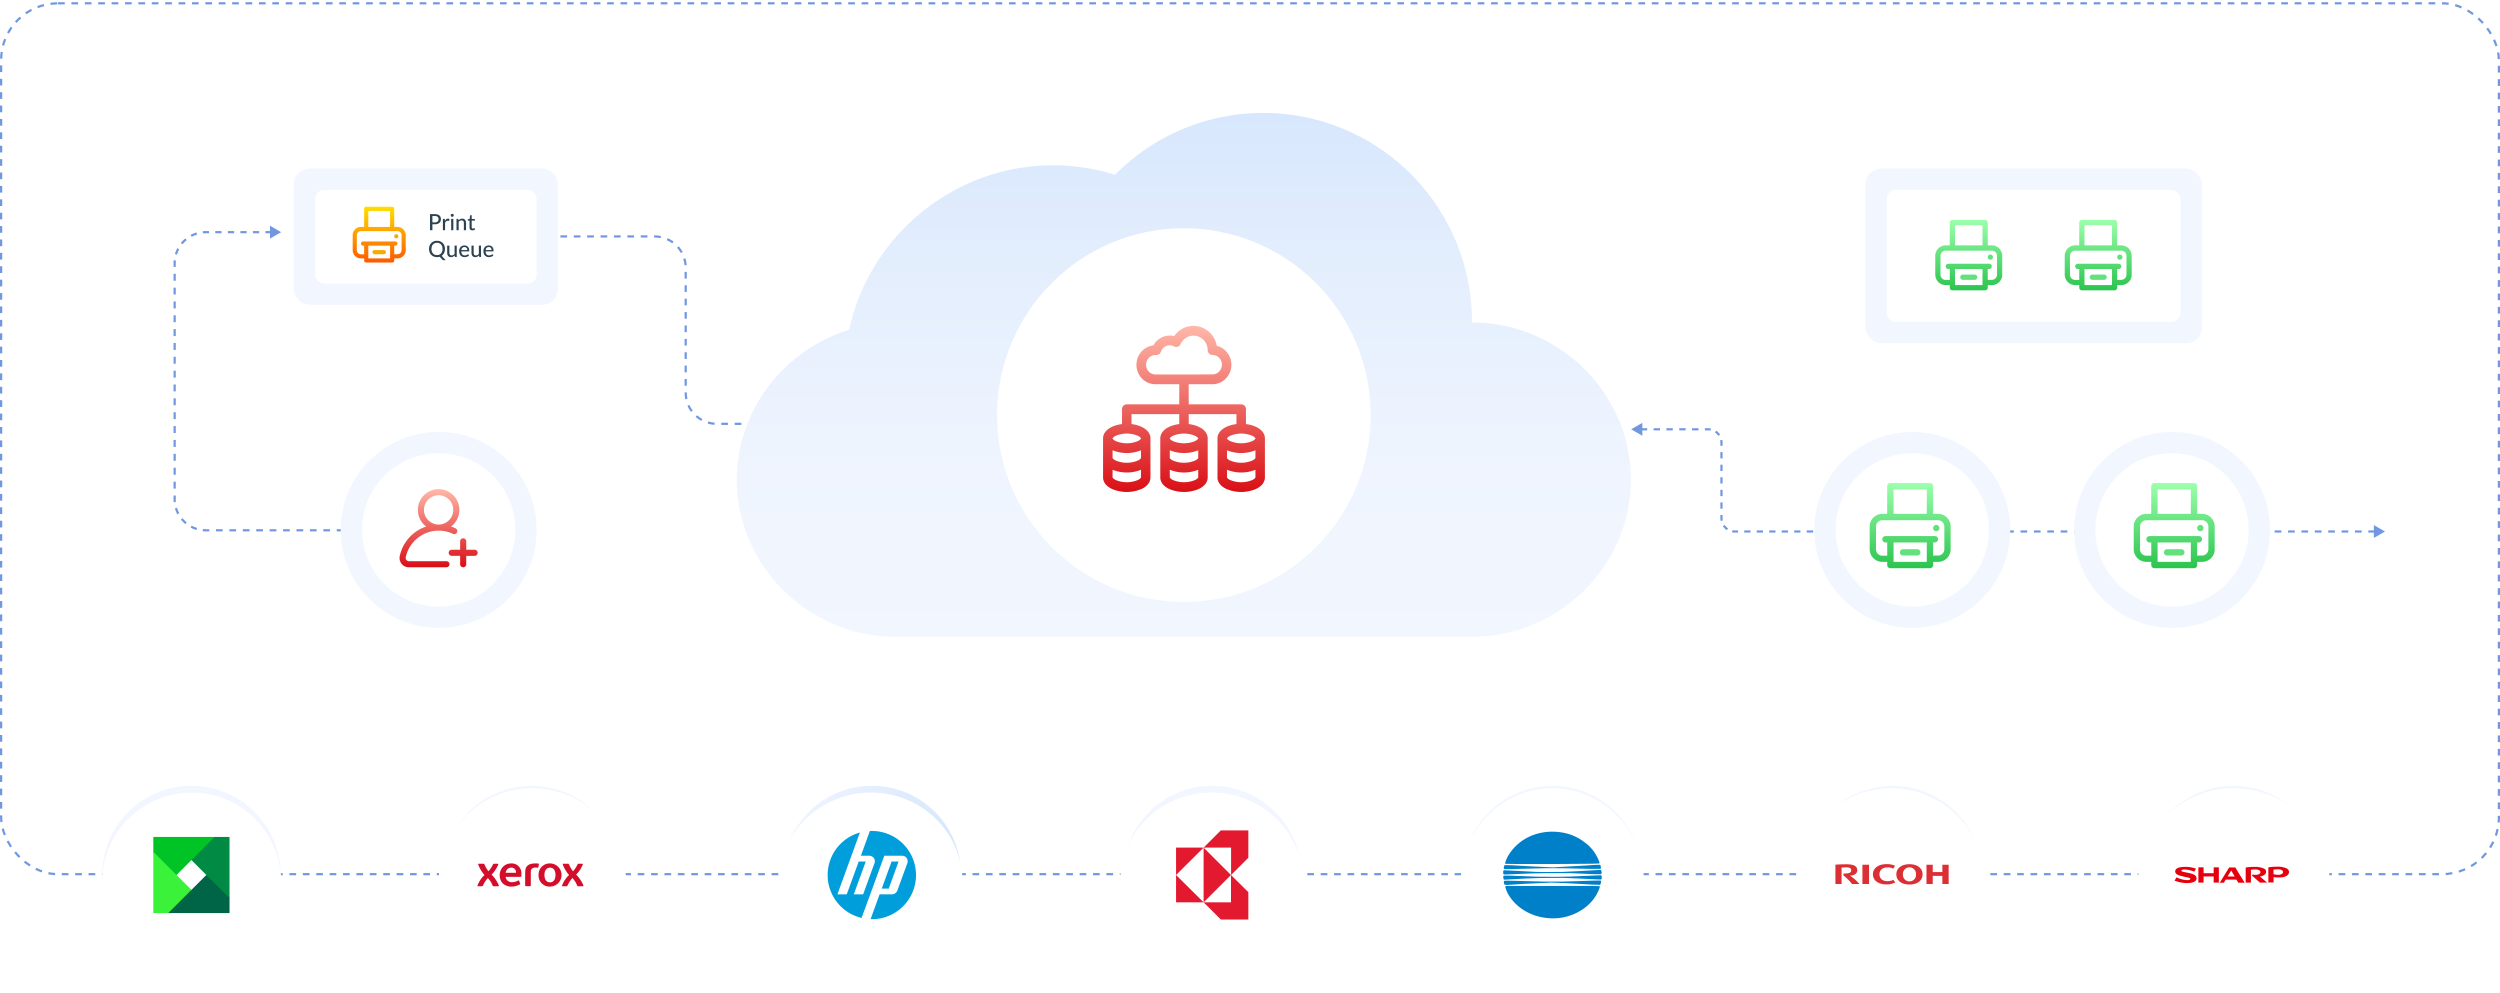 <svg width="1120" height="445" fill="none" xmlns="http://www.w3.org/2000/svg"><rect x=".5" y="1.482" width="1119" height="390.141" rx="25.5" stroke="#7197E1" stroke-dasharray="3 3"/><path d="M730.766 192.323l5 2.887v-5.774l-5 2.887zm337.714 45.792l-5-2.886v5.773l5-2.887zm-333.407-45.292h2.871v-1h-2.871v1zm5.742 0h2.872v-1h-2.872v1zm5.743 0h2.871v-1h-2.871v1zm5.742 0h2.872v-1H752.3v1zm5.743 0h2.871v-1h-2.871v1zm5.743 0h1.435v-1h-1.435v1zm1.435 0c.368 0 .727.036 1.074.105l.194-.981a6.538 6.538 0 00-1.268-.124v1zm3.056.926c.6.402 1.117.919 1.518 1.519l.831-.557a6.539 6.539 0 00-1.793-1.793l-.556.831zm2.34 3.5c.068.347.104.706.104 1.074h1c0-.433-.042-.857-.123-1.268l-.981.194zm.104 1.074v1.408h1v-1.408h-1zm0 4.224v2.816h1v-2.816h-1zm0 5.632v2.816h1v-2.816h-1zm0 5.632v2.816h1v-2.816h-1zm0 5.632v2.816h1v-2.816h-1zm0 5.632v2.816h1v-2.816h-1zm0 5.632v1.408h1v-1.408h-1zm0 1.408c0 .434.043.858.124 1.268l.981-.194a5.502 5.502 0 01-.105-1.074h-1zm1.095 3.612a6.539 6.539 0 001.793 1.793l.557-.831a5.529 5.529 0 01-1.519-1.518l-.831.556zm4.137 2.765c.411.081.835.123 1.268.123v-1a5.58 5.58 0 01-1.074-.104l-.194.981zm1.268.123h1.399v-1h-1.399v1zm4.197 0h2.798v-1h-2.798v1zm5.596 0h2.798v-1h-2.798v1zm5.596 0h2.798v-1h-2.798v1zm5.596 0h2.798v-1h-2.798v1zm5.597 0h2.798v-1h-2.798v1zm5.596 0h1.399v-1h-1.399v1zm1.399 0h1.498v-1h-1.498v1zm4.494 0h2.996v-1h-2.996v1zm5.993 0h2.996v-1h-2.996v1zm5.992 0h2.997v-1h-2.997v1zm5.993 0h2.996v-1h-2.996v1zm5.993 0h2.996v-1h-2.996v1zm5.992 0h2.997v-1h-2.997v1zm5.993 0h2.996v-1h-2.996v1zm5.993 0h2.996v-1h-2.996v1zm5.993 0h2.996v-1h-2.996v1zm5.992 0h2.997v-1h-2.997v1zm5.993 0h2.996v-1h-2.996v1zm5.993 0h2.996v-1h-2.996v1zm5.992 0h2.997v-1h-2.997v1zm5.993 0h2.996v-1h-2.996v1zm5.993 0h2.996v-1h-2.996v1zm5.992 0h2.997v-1h-2.997v1zm5.993 0h2.996v-1h-2.996v1zm5.993 0h2.996v-1h-2.996v1zm5.992 0h2.997v-1h-2.997v1zm5.993 0h2.996v-1h-2.996v1zm5.993 0h2.996v-1h-2.996v1zm5.992 0h2.997v-1h-2.997v1zm5.993 0h2.996v-1h-2.996v1zm5.993 0h2.996v-1h-2.996v1zm5.992 0h2.997v-1h-2.997v1zm5.993 0h2.996v-1h-2.996v1zm5.993 0h2.996v-1h-2.996v1zm5.992 0h2.997v-1h-2.997v1zm5.993 0h2.996v-1h-2.996v1zm5.993 0h2.996v-1h-2.996v1zm5.992 0h2.997v-1h-2.997v1zm5.998 0h2.99v-1h-2.99v1zm5.99 0h2.99v-1h-2.99v1zm5.99 0h3v-1h-3v1zm5.99 0h3v-1h-3v1zm6 0h2.99v-1h-2.99v1zm5.99 0h2.99v-1h-2.99v1zm5.99 0h3v-1h-3v1zm5.99 0h3v-1h-3v1zm6 0h2.99v-1h-2.99v1zm5.99 0h3v-1h-3v1zm5.99 0h3v-1h-3v1zm-935.063-134.6l-5-2.887v5.774l5-2.887zm-4.213-.5h-2.808v1h2.808v-1zm-5.616 0h-2.809v1h2.809v-1zm-5.617 0h-2.809v1h2.809v-1zm-5.617 0h-2.808v1h2.808v-1zm-5.617 0H96.44v1h2.808v-1zm-5.616 0h-1.404v1h1.404v-1zm-1.404 0c-.48 0-.954.023-1.422.069l.097.995c.436-.042.878-.064 1.325-.064v-1zm-4.21.621a14.4 14.4 0 00-2.627 1.089l.472.882c.773-.414 1.59-.755 2.444-1.014l-.29-.957zm-4.99 2.67a14.583 14.583 0 00-2.01 2.01l.773.635a13.584 13.584 0 011.872-1.872l-.635-.773zm-3.59 4.372a14.42 14.42 0 00-1.09 2.627l.958.29c.258-.854.599-1.672 1.013-2.445l-.882-.472zm-1.642 5.416a14.65 14.65 0 00-.068 1.421h1c0-.447.021-.889.064-1.324l-.996-.097zm-.068 1.421v1.55h1v-1.55h-1zm0 4.65v3.099h1v-3.099h-1zm0 6.199v3.099h1v-3.099h-1zm0 6.199v3.099h1v-3.099h-1zm0 6.199v3.1h1v-3.1h-1zm0 6.199v3.1h1v-3.1h-1zm0 6.199v3.1h1v-3.1h-1zm0 6.2v3.099h1v-3.099h-1zm0 6.199v3.099h1v-3.099h-1zm0 6.199v3.1h1v-3.1h-1zm0 6.199v3.1h1v-3.1h-1zm0 6.199v1.55h1v-1.55h-1zm0 1.55v1.557h1v-1.557h-1zm0 4.671v3.114h1v-3.114h-1zm0 6.229v3.114h1v-3.114h-1zm0 6.228v3.114h1v-3.114h-1zm0 6.228v3.114h1v-3.114h-1zm0 6.228v3.114h1v-3.114h-1zm0 6.229v1.557h1v-1.557h-1zm0 1.557c0 .479.023.953.068 1.421l.996-.097a13.666 13.666 0 01-.064-1.324h-1zm.62 4.21a14.41 14.41 0 001.09 2.626l.88-.472a13.428 13.428 0 01-1.012-2.444l-.958.29zm2.67 4.989a14.575 14.575 0 002.01 2.009l.635-.772a13.64 13.64 0 01-1.872-1.872l-.772.635zm4.373 3.591a14.4 14.4 0 002.626 1.089l.29-.957c-.853-.259-1.671-.6-2.444-1.014l-.472.882zm5.415 1.641c.468.045.942.069 1.422.069v-1a13.8 13.8 0 01-1.325-.064l-.097.995zm1.422.069h1.503v-1h-1.503v1zm4.509 0h3.006v-1h-3.006v1zm6.012 0h3.006v-1h-3.006v1zm6.013 0h3.006v-1h-3.006v1zm6.012 0h3.006v-1h-3.006v1zm6.012 0h3.007v-1h-3.007v1zm6.013 0h3.006v-1h-3.006v1zm6.012 0h3.006v-1h-3.006v1zm6.013 0h3.006v-1h-3.006v1zm6.012 0h3.006v-1h-3.006v1zm6.012 0h3.007v-1h-3.007v1zm6.013 0h1.503v-1h-1.503v1z" fill="#7197E1"/><path d="M227.052 105.923h66.136c7.732 0 14 6.268 14 14v55.952c0 7.732 6.268 14 14 14h19.39" stroke="#7197E1" stroke-dasharray="3 3"/><path d="M659.451 144.485a93.524 93.524 0 00-57.768-86.795 93.493 93.493 0 00-102.192 20.63c-52.803-16.503-107.465 16.503-119.092 69.433-29.152 8.999-50.317 36.031-50.317 67.111 0 38.825 32.364 70.412 71.196 70.412h258.173c38.832 0 71.196-31.598 71.196-70.412 0-38.815-32.364-70.379-71.196-70.379z" fill="url(#paint0_linear)"/><g filter="url(#filter0_d)"><path d="M530.369 266.65c46.216 0 83.682-37.47 83.682-83.691 0-46.221-37.466-83.69-83.682-83.69s-83.681 37.469-83.681 83.69 37.465 83.691 83.681 83.691z" fill="#fff"/></g><path d="M563.026 191.382a14.472 14.472 0 00-4.838-1.389v-6.667c0-.579-.223-1.134-.622-1.543a2.094 2.094 0 00-1.502-.638h-23.529v-9.01h10.62a8.365 8.365 0 005.654-2.206 8.801 8.801 0 002.792-5.51 8.907 8.907 0 00-1.485-6.021 8.494 8.494 0 00-5.01-3.48 10.994 10.994 0 00-2.794-5.593 10.538 10.538 0 00-5.339-3.075 10.34 10.34 0 00-6.105.468 10.64 10.64 0 00-4.835 3.856 8.247 8.247 0 00-5.349.475 8.527 8.527 0 00-3.988 3.691 8.437 8.437 0 00-5.558 3.046 8.875 8.875 0 00-1.987 6.138 8.82 8.82 0 002.675 5.856 8.373 8.373 0 005.867 2.355h10.62v9.01h-23.521c-.563 0-1.103.229-1.502.638a2.213 2.213 0 00-.622 1.543v6.667a14.36 14.36 0 00-4.829 1.389c-2.367 1.211-3.667 3-3.667 5.03v17.449c0 2.038 1.3 3.828 3.667 5.039a16.87 16.87 0 006.958 1.504c2.395 0 4.765-.512 6.957-1.504 2.358-1.211 3.658-3.001 3.658-5.039v-17.449c0-2.03-1.3-3.819-3.658-5.03a14.426 14.426 0 00-4.838-1.389v-4.451h21.388v4.451a14.427 14.427 0 00-4.837 1.389c-2.359 1.211-3.659 3-3.659 5.03v17.449c0 2.038 1.3 3.828 3.659 5.039a16.865 16.865 0 006.957 1.504c2.396 0 4.765-.512 6.957-1.504 2.367-1.211 3.668-3.001 3.668-5.039v-17.449c0-2.03-1.301-3.819-3.668-5.03a14.347 14.347 0 00-4.829-1.389v-4.451h21.38v4.451a14.353 14.353 0 00-4.829 1.389c-2.367 1.211-3.668 3-3.668 5.03v17.449c0 2.038 1.301 3.828 3.668 5.039a16.865 16.865 0 006.957 1.504c2.396 0 4.765-.512 6.958-1.504 2.358-1.211 3.658-3.001 3.658-5.039v-17.449c.009-2.03-1.292-3.819-3.65-5.03zm-51.853 22.479c0 .08-.225.578-1.309 1.139a12.82 12.82 0 01-5.059 1.042 12.82 12.82 0 01-5.059-1.042c-1.083-.561-1.317-1.059-1.317-1.139v-3.41a17.13 17.13 0 0012.744 0v3.41zm0-8.725c0 .081-.225.579-1.309 1.14a12.836 12.836 0 01-5.059 1.041c-1.737 0-3.456-.354-5.059-1.041-1.083-.561-1.317-1.059-1.317-1.14v-3.409a17.14 17.14 0 0012.744 0v3.409zm-1.309-9.854c1.084.56 1.309 1.059 1.309 1.13 0 .071-.225.579-1.309 1.14a12.836 12.836 0 01-5.059 1.041c-1.737 0-3.456-.354-5.059-1.041-1.083-.561-1.317-1.06-1.317-1.14 0-.08.234-.57 1.317-1.13a12.698 12.698 0 0110.118 0zm26.945 18.579c0 .08-.234.578-1.318 1.139a12.815 12.815 0 01-5.058 1.042c-1.737 0-3.457-.354-5.059-1.042-1.084-.561-1.309-1.059-1.309-1.139v-3.41a17.13 17.13 0 0012.744 0v3.41zm0-8.725c0 .081-.234.579-1.318 1.14a12.831 12.831 0 01-5.058 1.041c-1.737 0-3.457-.354-5.059-1.041-1.084-.561-1.309-1.059-1.309-1.14v-3.409a17.14 17.14 0 0012.744 0v3.409zm-1.318-9.854c1.084.56 1.318 1.059 1.318 1.13 0 .071-.234.579-1.318 1.14a12.831 12.831 0 01-5.058 1.041c-1.737 0-3.457-.354-5.059-1.041-1.084-.561-1.309-1.06-1.309-1.14 0-.08.225-.57 1.309-1.13a12.698 12.698 0 0110.117 0zm-17.798-27.509a4.188 4.188 0 01-3.004-1.278 4.42 4.42 0 01-1.245-3.084c0-1.157.448-2.267 1.245-3.085a4.19 4.19 0 013.004-1.277 2.213 2.213 0 001.439-.304c.433-.263.769-.667.953-1.147a4.32 4.32 0 01.927-1.574 4.18 4.18 0 011.485-1.029 4.081 4.081 0 011.767-.295 4.094 4.094 0 011.725.494 2.097 2.097 0 002.406-.327c.214-.198.386-.438.507-.706a6.46 6.46 0 012.933-3.1 6.21 6.21 0 014.175-.543 6.336 6.336 0 013.592 2.252 6.644 6.644 0 011.438 4.062c0 .579.224 1.133.622 1.542.398.409.939.639 1.502.639 1.127 0 2.207.46 3.004 1.278a4.42 4.42 0 011.244 3.084 4.422 4.422 0 01-1.244 3.085 4.192 4.192 0 01-3.004 1.277l-25.471.036zm44.744 46.088c0 .08-.226.578-1.309 1.139a12.823 12.823 0 01-5.059 1.042A12.82 12.82 0 01551.01 215c-1.092-.561-1.318-1.059-1.318-1.139v-3.41a17.132 17.132 0 0012.745 0v3.41zm0-8.725c0 .081-.226.579-1.309 1.14a12.84 12.84 0 01-5.059 1.041c-1.737 0-3.456-.354-5.059-1.041-1.092-.561-1.318-1.059-1.318-1.14v-3.409a17.142 17.142 0 0012.745 0v3.409zm-1.292-7.584a12.836 12.836 0 01-5.059 1.041c-1.737 0-3.456-.354-5.059-1.041-1.092-.561-1.317-1.06-1.317-1.14 0-.08.225-.57 1.317-1.13a12.698 12.698 0 0110.118 0c1.084.56 1.309 1.059 1.309 1.13 0 .071-.243.579-1.309 1.14z" fill="url(#paint1_linear)"/><path d="M196.525 281.277c24.236 0 43.884-19.648 43.884-43.885 0-24.236-19.648-43.884-43.884-43.884-24.237 0-43.884 19.648-43.884 43.884 0 24.237 19.647 43.885 43.884 43.885z" fill="url(#paint2_linear)"/><path d="M196.524 271.737c18.968 0 34.344-15.377 34.344-34.345 0-18.967-15.376-34.344-34.344-34.344-18.968 0-34.344 15.377-34.344 34.344 0 18.968 15.376 34.345 34.344 34.345z" fill="#fff"/><g clip-path="url(#clip0)"><g clip-path="url(#clip1)"><path d="M199.986 251.407h-16.837a1.39 1.39 0 01-1.094-.52 1.43 1.43 0 01-.289-1.198c1.418-6.815 7.43-11.793 14.372-11.961a8.708 8.708 0 00.728 0c2.127.05 4.173.535 6.087 1.445a1.368 1.368 0 001.174-2.47 18.02 18.02 0 00-2.057-.826 9.289 9.289 0 003.727-7.439c0-5.126-4.171-9.297-9.297-9.297s-9.297 4.171-9.297 9.297a9.289 9.289 0 003.735 7.445 17.784 17.784 0 00-5.729 3.149 17.838 17.838 0 00-6.12 10.1 4.153 4.153 0 00.845 3.48 4.126 4.126 0 003.215 1.529h16.837a1.367 1.367 0 100-2.734zm-10.049-22.969a6.57 6.57 0 016.563-6.563 6.57 6.57 0 016.562 6.563 6.57 6.57 0 01-6.229 6.554 18.484 18.484 0 00-.664 0c-3.465-.173-6.232-3.046-6.232-6.554zM214 247.647c0 .755-.612 1.367-1.367 1.367h-3.76v3.76a1.367 1.367 0 11-2.734 0v-3.76h-3.76a1.367 1.367 0 110-2.734h3.76v-3.76a1.367 1.367 0 112.734 0v3.76h3.76c.755 0 1.367.612 1.367 1.367z" fill="url(#paint3_linear)"/></g></g><path d="M856.693 281.277c24.236 0 43.884-19.648 43.884-43.884 0-24.237-19.648-43.884-43.884-43.884-24.237 0-43.884 19.647-43.884 43.884 0 24.236 19.647 43.884 43.884 43.884z" fill="url(#paint4_linear)"/><path d="M856.692 271.737c18.968 0 34.344-15.376 34.344-34.344 0-18.968-15.376-34.344-34.344-34.344-18.968 0-34.344 15.376-34.344 34.344 0 18.968 15.376 34.344 34.344 34.344z" fill="#fff"/><path d="M858.943 246.034h-6.38a1.416 1.416 0 00-1.418 1.423 1.415 1.415 0 001.418 1.422h6.38c.376 0 .737-.149 1.003-.416a1.426 1.426 0 000-2.012 1.416 1.416 0 00-1.003-.417zm8.502-10.87a1.421 1.421 0 100 2.842 1.421 1.421 0 000-2.842zm-8.502 10.87h-6.38a1.416 1.416 0 00-1.418 1.423 1.415 1.415 0 001.418 1.422h6.38c.376 0 .737-.149 1.003-.416a1.426 1.426 0 000-2.012 1.416 1.416 0 00-1.003-.417zm0 0h-6.38a1.416 1.416 0 00-1.418 1.423 1.415 1.415 0 001.418 1.422h6.38c.376 0 .737-.149 1.003-.416a1.426 1.426 0 000-2.012 1.416 1.416 0 00-1.003-.417z" fill="#63E17D"/><path d="M868.227 230.191h-2.193v-12.365a1.434 1.434 0 00-.418-1.004 1.42 1.42 0 00-1.001-.418h-17.737a1.423 1.423 0 00-1.419 1.422v12.365h-2.176a5.674 5.674 0 00-5.243 3.526 5.709 5.709 0 00-.427 2.182v10.136a5.697 5.697 0 001.663 4.017 5.669 5.669 0 004.007 1.667h2.194v1.422a1.422 1.422 0 001.419 1.423h17.737a1.416 1.416 0 001.418-1.423v-1.422h2.194a5.672 5.672 0 003.79-1.457 5.696 5.696 0 001.85-3.623v-10.74a5.692 5.692 0 00-3.487-5.268 5.66 5.66 0 00-2.171-.44zm-19.912-10.924h14.881v10.924h-14.881v-10.924zm14.881 32.452h-14.881v-8.707h14.881v8.707zm5.031-2.839h-2.193v-5.868h.774a1.418 1.418 0 001.419-1.423 1.418 1.418 0 00-1.419-1.423h-22.112c-.376 0-.737.15-1.003.417a1.426 1.426 0 000 2.012c.266.267.627.417 1.003.417h.781v5.927h-2.194c-.752 0-1.474-.3-2.006-.833a2.848 2.848 0 01-.832-2.012v-10.195a2.85 2.85 0 01.834-2.008 2.835 2.835 0 012.004-.831h24.944c.752 0 1.473.299 2.005.831.532.532.832 1.254.833 2.008v10.136c0 .754-.299 1.478-.831 2.011a2.833 2.833 0 01-2.007.834z" fill="url(#paint5_linear)"/><path d="M973.079 281.277c24.237 0 43.881-19.648 43.881-43.884 0-24.237-19.644-43.884-43.881-43.884-24.236 0-43.884 19.647-43.884 43.884 0 24.236 19.648 43.884 43.884 43.884z" fill="url(#paint6_linear)"/><path d="M973.078 271.737c18.968 0 34.342-15.376 34.342-34.344 0-18.968-15.374-34.344-34.342-34.344-18.967 0-34.344 15.376-34.344 34.344 0 18.968 15.377 34.344 34.344 34.344z" fill="#fff"/><path d="M977.236 246.034h-6.38a1.416 1.416 0 00-1.418 1.423 1.415 1.415 0 001.418 1.422h6.38c.376 0 .737-.149 1.003-.416a1.426 1.426 0 000-2.012 1.416 1.416 0 00-1.003-.417zm8.502-10.87a1.421 1.421 0 100 2.842 1.421 1.421 0 000-2.842zm-8.502 10.87h-6.38a1.416 1.416 0 00-1.418 1.423 1.415 1.415 0 001.418 1.422h6.38c.376 0 .737-.149 1.003-.416a1.426 1.426 0 000-2.012 1.416 1.416 0 00-1.003-.417zm0 0h-6.38a1.416 1.416 0 00-1.418 1.423 1.415 1.415 0 001.418 1.422h6.38c.376 0 .737-.149 1.003-.416a1.426 1.426 0 000-2.012 1.416 1.416 0 00-1.003-.417z" fill="#63E17D"/><path d="M986.52 230.191h-2.193v-12.365a1.434 1.434 0 00-.418-1.004 1.42 1.42 0 00-1.001-.418h-17.737a1.423 1.423 0 00-1.419 1.422v12.365h-2.176a5.674 5.674 0 00-5.243 3.526 5.709 5.709 0 00-.427 2.182v10.136a5.697 5.697 0 001.663 4.017 5.669 5.669 0 004.007 1.667h2.194v1.422a1.422 1.422 0 001.419 1.423h17.736a1.417 1.417 0 001.419-1.423v-1.422h2.194a5.672 5.672 0 003.79-1.457 5.696 5.696 0 001.85-3.623v-10.74a5.692 5.692 0 00-3.487-5.268 5.66 5.66 0 00-2.171-.44zm-19.912-10.924h14.881v10.924h-14.881v-10.924zm14.881 32.452h-14.881v-8.707h14.881v8.707zm5.031-2.839h-2.193v-5.868h.774a1.418 1.418 0 001.419-1.423 1.418 1.418 0 00-1.419-1.423h-22.112c-.376 0-.737.15-1.003.417a1.426 1.426 0 000 2.012c.266.267.627.417 1.003.417h.781v5.927h-2.194a2.84 2.84 0 01-2.838-2.845v-10.195a2.85 2.85 0 01.834-2.008 2.835 2.835 0 012.004-.831h24.944c.752 0 1.473.299 2.005.831a2.85 2.85 0 01.833 2.008v10.136c0 .754-.299 1.478-.831 2.011a2.833 2.833 0 01-2.007.834z" fill="url(#paint7_linear)"/><rect x="131.652" y="75.508" width="118.296" height="61.056" rx="7" fill="#F2F6FE"/><rect x="141.191" y="85.048" width="99.216" height="41.976" rx="4" fill="#fff"/><path d="M171.976 112.036h-4.179a.93.93 0 00-.93.932.93.93 0 00.93.932h4.179a.932.932 0 000-1.864zm5.57-7.122a.927.927 0 00-.859.575.938.938 0 00.202 1.016.929.929 0 001.516-1.016.931.931 0 00-.859-.575zm-5.57 7.122h-4.179a.93.93 0 00-.93.932.93.93 0 00.93.932h4.179a.932.932 0 000-1.864zm0 0h-4.179a.93.93 0 00-.93.932.93.93 0 00.93.932h4.179a.932.932 0 000-1.864z" fill="#F5AB00"/><path d="M178.056 101.654h-1.437v-8.1a.937.937 0 00-.929-.932h-11.62a.932.932 0 00-.93.931v8.101h-1.425a3.71 3.71 0 00-2.631 1.097 3.743 3.743 0 00-1.084 2.642v6.641a3.734 3.734 0 001.089 2.632 3.716 3.716 0 002.626 1.092h1.437v.932a.931.931 0 00.929.932h11.62a.934.934 0 00.93-.932v-.932h1.437a3.717 3.717 0 002.483-.955 3.728 3.728 0 001.212-2.373v-7.037a3.718 3.718 0 00-.279-1.427 3.72 3.72 0 00-3.428-2.312zm-13.045-7.157h9.749v7.157h-9.749v-7.157zm9.749 21.261h-9.749v-5.705h9.749v5.705zm3.296-1.86h-1.437v-3.845h.508a.927.927 0 00.929-.932.927.927 0 00-.929-.932H162.64a.927.927 0 00-.929.932.927.927 0 00.929.932h.512v3.883h-1.437a1.863 1.863 0 01-1.86-1.864v-6.679a1.87 1.87 0 01.546-1.315 1.857 1.857 0 011.314-.545h16.341a1.857 1.857 0 011.859 1.86v6.641a1.86 1.86 0 01-1.859 1.864z" fill="url(#paint8_linear)"/><path d="M194.822 99.637c.27 0 .506-.035.71-.105a1.43 1.43 0 00.515-.295c.14-.13.245-.284.315-.46.07-.18.105-.379.105-.595 0-.437-.137-.78-.41-1.03-.27-.25-.682-.375-1.235-.375h-1.11v2.86h1.11zm0-3.695c.46 0 .86.053 1.2.16.34.106.621.258.845.455.223.193.388.428.495.705.11.276.165.583.165.92 0 .336-.059.646-.175.93-.117.28-.289.521-.515.725a2.4 2.4 0 01-.85.475c-.337.11-.725.165-1.165.165h-1.11v2.645h-1.065v-7.18h2.175zm4.512 3.075a2.32 2.32 0 01.59-.785c.23-.19.506-.285.83-.285.11 0 .213.013.31.04.1.023.186.06.26.11l-.065.735c-.024.09-.079.135-.165.135-.047 0-.117-.009-.21-.025a1.44 1.44 0 00-.3-.03c-.157 0-.295.023-.415.07a.937.937 0 00-.325.2 1.306 1.306 0 00-.25.325 3.005 3.005 0 00-.205.435v3.18h-.975v-5.08h.56c.106 0 .178.02.215.06.04.036.068.103.085.2l.06.715zm3.762-.975v5.08h-.975v-5.08h.975zm.185-1.57a.65.65 0 01-.205.475.702.702 0 01-.215.145.697.697 0 01-.515 0 .783.783 0 01-.215-.145.774.774 0 01-.145-.215.681.681 0 01-.05-.26.657.657 0 01.41-.62.64.64 0 01.515 0 .6.6 0 01.215.145.666.666 0 01.205.475zm2.141 2.275a3.43 3.43 0 01.345-.32 2.113 2.113 0 01.815-.405c.157-.04.324-.06.5-.06.28 0 .525.046.735.14.214.093.392.225.535.395.144.166.252.368.325.605.074.236.11.498.11.785v3.235h-.98v-3.235c0-.364-.083-.645-.25-.845-.166-.204-.421-.305-.765-.305-.25 0-.485.06-.705.18a2.325 2.325 0 00-.605.48v3.725h-.975v-5.08h.585c.137 0 .222.065.255.195l.075.51zm6.203 4.455c-.41 0-.727-.115-.95-.345-.22-.23-.33-.559-.33-.985v-3.04h-.59a.219.219 0 01-.145-.05c-.037-.037-.055-.09-.055-.16v-.395l.825-.115.22-1.515a.226.226 0 01.075-.13c.04-.034.09-.05.15-.05h.495v1.705h1.44v.71h-1.44v2.975c0 .2.048.35.145.45.1.096.226.145.38.145.09 0 .166-.012.23-.035.066-.024.123-.049.17-.075a8.29 8.29 0 00.12-.08.156.156 0 01.09-.035c.033 0 .058.008.075.025.02.013.04.036.06.07l.29.47c-.16.146-.35.26-.57.34-.22.08-.449.12-.685.12zm-18.328 8.33c0 .43.058.815.175 1.155.116.336.283.623.5.86.216.236.476.418.78.545.306.123.648.185 1.025.185.376 0 .716-.062 1.02-.185.306-.127.566-.309.78-.545a2.46 2.46 0 00.5-.86c.116-.34.175-.725.175-1.155 0-.427-.059-.81-.175-1.15a2.44 2.44 0 00-.5-.865 2.127 2.127 0 00-.78-.545 2.622 2.622 0 00-1.02-.19c-.377 0-.719.063-1.025.19a2.161 2.161 0 00-.78.545 2.41 2.41 0 00-.5.865 3.52 3.52 0 00-.175 1.15zm6.39 5.05h-.88c-.13 0-.245-.019-.345-.055a.682.682 0 01-.28-.19l-1.21-1.32c-.367.12-.765.18-1.195.18-.53 0-1.015-.09-1.455-.27a3.292 3.292 0 01-1.125-.755 3.513 3.513 0 01-.725-1.16 4.073 4.073 0 01-.26-1.48c0-.534.086-1.025.26-1.475.173-.45.415-.837.725-1.16.313-.327.688-.58 1.125-.76.44-.184.925-.275 1.455-.275.533 0 1.018.091 1.455.275.436.18.811.433 1.125.76.313.323.555.71.725 1.16.173.45.26.941.26 1.475 0 .333-.035.651-.105.955-.067.3-.164.58-.29.84-.127.26-.284.496-.47.71-.184.213-.392.4-.625.56l1.835 1.985zm4.934-6.54v5.08h-.585c-.133 0-.22-.065-.26-.195l-.07-.51c-.11.116-.225.223-.345.32-.12.096-.248.18-.385.25a2.18 2.18 0 01-.93.215c-.28 0-.527-.047-.74-.14a1.495 1.495 0 01-.53-.39 1.732 1.732 0 01-.325-.61 2.66 2.66 0 01-.11-.785v-3.235h.98v3.235c0 .363.083.646.25.85.167.2.422.3.765.3.25 0 .483-.059.7-.175.217-.12.42-.284.61-.49v-3.72h.975zm4.726 1.975a1.61 1.61 0 00-.085-.535 1.17 1.17 0 00-.24-.425 1.1 1.1 0 00-.39-.28c-.153-.067-.33-.1-.53-.1-.41 0-.733.118-.97.355-.233.236-.382.565-.445.985h2.66zm.805 2.38c-.12.14-.258.261-.415.365a2.52 2.52 0 01-.5.245c-.177.063-.36.11-.55.14a3.5 3.5 0 01-.555.045 2.68 2.68 0 01-.975-.175 2.242 2.242 0 01-.775-.52 2.447 2.447 0 01-.51-.85c-.12-.34-.18-.73-.18-1.17 0-.354.055-.682.165-.985a2.39 2.39 0 01.47-.8 2.2 2.2 0 01.755-.535c.297-.13.63-.195 1-.195.31 0 .595.051.855.155.263.1.49.246.68.44.19.193.338.431.445.715.11.283.165.606.165.97 0 .15-.017.251-.05.305-.033.05-.095.075-.185.075h-3.33c.01.303.053.568.13.795.077.223.182.41.315.56.137.15.298.261.485.335.187.073.395.11.625.11.217 0 .403-.025.56-.075.16-.05.297-.104.41-.16.117-.06.213-.115.29-.165.08-.05.15-.075.21-.075.08 0 .142.03.185.09l.28.36zm5.348-4.355v5.08h-.585c-.133 0-.22-.065-.26-.195l-.07-.51c-.11.116-.225.223-.345.32-.12.096-.248.18-.385.25a2.18 2.18 0 01-.93.215c-.28 0-.527-.047-.74-.14a1.495 1.495 0 01-.53-.39 1.732 1.732 0 01-.325-.61 2.66 2.66 0 01-.11-.785v-3.235h.98v3.235c0 .363.083.646.25.85.167.2.422.3.765.3.25 0 .483-.059.7-.175.217-.12.42-.284.61-.49v-3.72h.975zm4.726 1.975c0-.194-.029-.372-.085-.535a1.199 1.199 0 00-.24-.425 1.1 1.1 0 00-.39-.28c-.154-.067-.33-.1-.53-.1-.41 0-.734.118-.97.355-.234.236-.382.565-.445.985h2.66zm.805 2.38c-.12.14-.259.261-.415.365-.157.1-.324.181-.5.245-.177.063-.36.11-.55.14a3.5 3.5 0 01-.555.045 2.68 2.68 0 01-.975-.175 2.242 2.242 0 01-.775-.52 2.447 2.447 0 01-.51-.85c-.12-.34-.18-.73-.18-1.17 0-.354.055-.682.165-.985.11-.307.266-.574.47-.8a2.19 2.19 0 01.755-.535c.296-.13.63-.195 1-.195.31 0 .595.051.855.155.263.1.49.246.68.44.19.193.338.431.445.715.11.283.165.606.165.97 0 .15-.017.251-.05.305-.034.05-.095.075-.185.075h-3.33c.01.303.053.568.13.795.076.223.181.41.315.56.136.15.298.261.485.335a1.7 1.7 0 00.625.11c.216 0 .403-.025.56-.075.16-.05.296-.104.41-.16.116-.06.213-.115.29-.165.08-.05.15-.075.21-.075.08 0 .141.03.185.09l.28.36z" fill="#2C4251"/><rect x="835.707" y="75.509" width="150.733" height="78.228" rx="7" fill="#F2F6FE"/><rect x="845.246" y="85.05" width="131.652" height="59.148" rx="4" fill="#fff"/><path d="M884.641 123.016h-5.276a1.175 1.175 0 000 2.353h5.276a1.176 1.176 0 000-2.353zm7.032-8.991a1.174 1.174 0 00-1.151 1.406 1.174 1.174 0 102.235-.68 1.167 1.167 0 00-.635-.637 1.171 1.171 0 00-.449-.089zm-7.032 8.991h-5.276a1.175 1.175 0 000 2.353h5.276a1.176 1.176 0 000-2.353zm0 0h-5.276a1.175 1.175 0 000 2.353h5.276a1.176 1.176 0 000-2.353z" fill="#63E17D"/><path d="M892.32 109.912h-1.814V99.685a1.18 1.18 0 00-1.173-1.176h-14.67a1.179 1.179 0 00-1.174 1.176v10.227h-1.799c-.618 0-1.229.123-1.799.361a4.709 4.709 0 00-2.891 4.36v8.383a4.714 4.714 0 001.375 3.323 4.688 4.688 0 003.315 1.378h1.814v1.177a1.177 1.177 0 001.173 1.176h14.67a1.175 1.175 0 001.174-1.176v-1.177h1.814a4.683 4.683 0 003.135-1.205 4.707 4.707 0 001.53-2.996v-8.883a4.715 4.715 0 00-2.884-4.357 4.674 4.674 0 00-1.796-.364zm-16.469-9.035h12.308v9.035h-12.308v-9.035zm12.308 26.84h-12.308v-7.201h12.308v7.201zm4.161-2.348h-1.814v-4.853h.641a1.173 1.173 0 001.173-1.177 1.172 1.172 0 00-1.173-1.176h-18.289a1.17 1.17 0 00-1.173 1.176 1.179 1.179 0 001.173 1.177h.646v4.902h-1.814c-.623 0-1.22-.248-1.66-.689a2.357 2.357 0 01-.688-1.664v-8.432a2.356 2.356 0 01.69-1.661 2.344 2.344 0 011.658-.687h20.63c.622 0 1.218.247 1.658.687.44.44.688 1.038.689 1.661v8.383c0 .624-.247 1.223-.687 1.664a2.345 2.345 0 01-1.66.689z" fill="url(#paint9_linear)"/><path d="M942.641 123.016h-5.276a1.175 1.175 0 000 2.353h5.276a1.176 1.176 0 000-2.353zm7.032-8.991a1.174 1.174 0 00-1.151 1.406 1.174 1.174 0 102.235-.68 1.167 1.167 0 00-.635-.637 1.171 1.171 0 00-.449-.089zm-7.032 8.991h-5.276a1.175 1.175 0 000 2.353h5.276a1.176 1.176 0 000-2.353zm0 0h-5.276a1.175 1.175 0 000 2.353h5.276a1.176 1.176 0 000-2.353z" fill="#63E17D"/><path d="M950.32 109.912h-1.814V99.685a1.18 1.18 0 00-1.173-1.176h-14.67a1.179 1.179 0 00-1.174 1.176v10.227h-1.799c-.618 0-1.229.123-1.799.361a4.709 4.709 0 00-2.891 4.36v8.383a4.714 4.714 0 001.375 3.323 4.688 4.688 0 003.315 1.378h1.814v1.177a1.177 1.177 0 001.173 1.176h14.67a1.175 1.175 0 001.174-1.176v-1.177h1.814a4.683 4.683 0 003.135-1.205 4.707 4.707 0 001.53-2.996v-8.883a4.715 4.715 0 00-2.884-4.357 4.674 4.674 0 00-1.796-.364zm-16.469-9.035h12.308v9.035h-12.308v-9.035zm12.308 26.84h-12.308v-7.201h12.308v7.201zm4.161-2.348h-1.814v-4.853h.641a1.173 1.173 0 001.173-1.177 1.172 1.172 0 00-1.173-1.176h-18.289a1.17 1.17 0 00-1.173 1.176 1.179 1.179 0 001.173 1.177h.646v4.902h-1.814c-.623 0-1.22-.248-1.66-.689a2.357 2.357 0 01-.688-1.664v-8.432a2.356 2.356 0 01.69-1.661 2.344 2.344 0 011.658-.687h20.63c.622 0 1.218.247 1.658.687.44.44.688 1.038.689 1.661v8.383c0 .624-.247 1.223-.687 1.664a2.345 2.345 0 01-1.66.689z" fill="url(#paint10_linear)"/><path d="M390.615 431.946c22.071 0 39.963-17.884 39.963-39.945 0-22.06-17.892-39.944-39.963-39.944s-39.963 17.884-39.963 39.944c0 22.061 17.892 39.945 39.963 39.945z" fill="url(#paint11_linear)"/><g filter="url(#filter1_d)"><path d="M390.186 432.192c22.656 0 41.022-17.939 41.022-40.068 0-22.129-18.366-40.068-41.022-40.068s-41.022 17.939-41.022 40.068c0 22.129 18.366 40.068 41.022 40.068z" fill="#fff"/></g><path fill-rule="evenodd" clip-rule="evenodd" d="M390.604 411.773h-.586l4.043-11.113h5.559a2.715 2.715 0 002.385-1.667l4.386-12.042a2.489 2.489 0 00-.198-2.527 2.5 2.5 0 00-2.308-1.049h-7.722l-6.468 17.78-3.72 10.082a19.775 19.775 0 01-15.186-18.844 19.765 19.765 0 013.899-12.178 19.782 19.782 0 0110.539-7.246l-3.78 10.406-6.286 17.285h4.184l5.357-14.689h3.153l-5.357 14.689h4.185l4.993-13.709a2.498 2.498 0 00-1.21-3.366 2.493 2.493 0 00-1.297-.21h-3.497l4.043-11.113h.879a19.782 19.782 0 0113.986 5.791 19.762 19.762 0 010 27.959 19.782 19.782 0 01-13.986 5.791l.01-.03zm11.967-25.812h-3.143l-4.407 12.123h3.143l4.407-12.123z" fill="#009FDB"/><path d="M695.475 431.944c22.071 0 39.963-17.884 39.963-39.944 0-22.061-17.892-39.945-39.963-39.945S655.512 369.939 655.512 392c0 22.06 17.892 39.944 39.963 39.944z" fill="url(#paint12_linear)"/><g filter="url(#filter2_d)"><path d="M695.468 434.1c22.655 0 41.022-18.794 41.022-41.976 0-23.183-18.367-41.977-41.022-41.977-22.656 0-41.023 18.794-41.023 41.977 0 23.182 18.367 41.976 41.023 41.976z" fill="#fff"/></g><path fill-rule="evenodd" clip-rule="evenodd" d="M710.727 377.957a18.817 18.817 0 015.862 8.456.423.423 0 01-.283.435l-3.032.101-17.05.131h-16.353l-5.327-.081a.378.378 0 01-.252-.333 13.473 13.473 0 011.718-3.849c5.053-7.89 14.261-11.376 23.64-9.891a22.652 22.652 0 0111.047 5.052l.03-.021zm5.711 18.983a.387.387 0 01.238.184.368.368 0 01.025.301c-2.517 8.082-10.876 13.335-19.093 13.921-8.894.616-17.475-3.203-21.922-10.709a16.223 16.223 0 01-1.334-3.263.334.334 0 01.233-.384l.717-.101h38.114l2.971.101.051-.05zm.596-2.465c.516.384.101 1.101 0 1.647-.101.101-.101.282-.303.282l-3.265-.08-11.178-.637-7.328-.283-11.714.536-7.075.464a9.75 9.75 0 01-2.112-.05 2.927 2.927 0 01-.333-1.566c.434-.394 1.01-.111 1.566-.263l16.394.435h8.328l10.845-.334c2.021-.101 4.184-.151 6.165-.151h.01zm.485-2.101c.081.474.081.959 0 1.434-.303.384-.768.152-1.152.202l-8.177-.384-8.014-.333-9.764.05-6.731.233-8.894.485a2.532 2.532 0 01-1.102-.051 2.684 2.684 0 01-.151-1.586l.252-.162h2.022l13.139.495 7.964.051 6.115-.101 13.412-.566c.364.051.849-.151 1.101.233h-.02zm-.151-2.395c.101.465.384 1.334-.152 1.667h-2.881l-11.117-.485h-9.996l-6.428.122-12.361.495c-.333-.051-.768.121-.95-.263a4.862 4.862 0 010-1.384c.303-.465.819-.131 1.203-.233l13.796.718c3.81.101 7.843 0 11.542 0l7.964-.384 8.278-.485c.333 0 .869-.182 1.102.202v.03zm-.496-2.505c.297.494.398 1.082.283 1.647l-.232.131h-4.579l-11.279-.253-8.086-.05-7.893.202-9.662.232h-1.436c-.616-.283-.131-1.01-.101-1.495.101-.131.202-.333.384-.333l3.235.101 9.611.545 8.733.384 15.393-.879c1.829-.151 3.648-.283 5.478-.283l.182.132-.031-.081z" fill="#0080C9"/><path d="M543.045 431.946c22.071 0 39.963-17.884 39.963-39.945 0-22.06-17.892-39.944-39.963-39.944s-39.963 17.884-39.963 39.944c0 22.061 17.892 39.945 39.963 39.945z" fill="url(#paint13_linear)"/><g filter="url(#filter3_d)"><path d="M542.827 432.192c22.656 0 41.022-17.939 41.022-40.068 0-22.129-18.366-40.068-41.022-40.068s-41.022 17.939-41.022 40.068c0 22.129 18.366 40.068 41.022 40.068z" fill="#fff"/></g><path d="M546.917 372.027l-7.701 7.708h12.31V392l7.732-7.708v-12.265h-12.341zM551.485 392v12.254h-12.269l7.742 7.708h12.3v-12.264L551.485 392zm0 0l-12.269-12.265v24.519L551.485 392zm-12.269 12.254L526.875 392v12.254h12.341zM526.875 392l12.341-12.265h-12.341V392z" fill="#E31A2F"/><path d="M85.756 431.945c22.071 0 39.963-17.884 39.963-39.945 0-22.06-17.892-39.944-39.963-39.944S45.793 369.94 45.793 392c0 22.061 17.892 39.945 39.963 39.945z" fill="url(#paint14_linear)"/><g filter="url(#filter4_d)"><path d="M85.861 432.192c22.129 0 40.068-17.939 40.068-40.068 0-22.129-17.939-40.068-40.068-40.068-22.129 0-40.068 17.939-40.068 40.068 0 22.129 17.94 40.068 40.068 40.068z" fill="#fff"/></g><path d="M96.144 374.938h-27.46v6.678l2.476 9.971 7.873.454 6.68-6.687 13.251-2.859-2.82-7.557z" fill="#00C425"/><path d="M68.684 381.616v27.448h6.68l11.179-.93-.789-9.476-17.07-17.042z" fill="#3AF23A"/><path d="M75.367 409.065h27.461v-6.688l-2.921-8.88-7.47-1.495-17.07 17.063z" fill="#006446"/><path d="M102.829 402.376v-27.438h-6.681l-10.39 10.375 17.071 17.063z" fill="#008A44"/><path d="M238.182 431.944c22.071 0 39.963-17.884 39.963-39.945 0-22.06-17.892-39.944-39.963-39.944s-39.963 17.884-39.963 39.944c0 22.061 17.892 39.945 39.963 39.945z" fill="url(#paint15_linear)"/><g filter="url(#filter5_d)"><path d="M238.5 434.1c23.182 0 41.976-18.794 41.976-41.976 0-23.183-18.794-41.977-41.976-41.977-23.183 0-41.977 18.794-41.977 41.977 0 23.182 18.794 41.976 41.977 41.976z" fill="#fff"/></g><path d="M246.389 386.816a4.977 4.977 0 00-3.683 1.478 4.963 4.963 0 00-1.421 3.704 4.879 4.879 0 001.397 3.728 4.89 4.89 0 003.707 1.455 5.182 5.182 0 100-10.365zm-17.475 0a5.173 5.173 0 00-3.113 1.081 5.278 5.278 0 00-1.92 4.162 5.049 5.049 0 001.466 3.798 5.518 5.518 0 003.86 1.334 8.08 8.08 0 003.558-.909c.233-.152.313-.212.253-.445l-.425-1.202a.297.297 0 00-.183-.187.299.299 0 00-.261.025 7.279 7.279 0 01-.819.374 5.04 5.04 0 01-1.769.364 2.9 2.9 0 01-2.436-.94 2.552 2.552 0 01-.586-1.434h6.691c.243 0 .354-.172.354-.455v-1.303a4.33 4.33 0 00-2.903-4.031 4.358 4.358 0 00-1.736-.232h-.031zm10.916 0c-1.931 0-3.113.444-3.871 1.424-.576.748-.687 1.586-.687 3.374v4.9c0 .344.171.515.495.515h1.526a.445.445 0 00.38-.133.45.45 0 00.125-.382v-5.051c0-1.132 0-1.758.405-2.182a2.174 2.174 0 011.768-.606c.182 0 .647 0 .799.07h.141c.162 0 .223-.06.273-.272l.233-1.122c0-.232 0-.414-.223-.475a6.99 6.99 0 00-1.364-.05v-.01zm-25.359.131c-.171 0-.293.142-.222.364a15.374 15.374 0 002.81 4.697 12.277 12.277 0 00-3.133 4.678c-.071.212 0 .353.171.353h1.8c.262 0 .373-.09.495-.353a12.473 12.473 0 012.163-3.324 9.959 9.959 0 012.112 3.324c.141.333.293.353.505.353h1.961c.374 0 .404-.202.344-.373a14.915 14.915 0 00-3.245-4.839 13.543 13.543 0 002.972-4.516c.091-.283-.081-.364-.233-.364h-1.647c-.192 0-.334.071-.475.364a14.389 14.389 0 01-2.021 3.031 13.26 13.26 0 01-1.769-3.031c-.111-.263-.233-.364-.465-.364h-2.123zm37.881 0c-.171 0-.293.142-.222.364a15.374 15.374 0 002.81 4.697 12.277 12.277 0 00-3.133 4.678c-.071.212.05.353.171.353h1.8c.262 0 .373-.09.495-.353a12.473 12.473 0 012.163-3.324 9.959 9.959 0 012.112 3.324c.142.333.293.353.505.353h1.961c.374 0 .415-.202.344-.373a14.915 14.915 0 00-3.245-4.839 13.543 13.543 0 002.972-4.516c.091-.283-.081-.364-.233-.364h-1.647c-.192 0-.334.071-.475.364a14.389 14.389 0 01-2.021 3.031 13.297 13.297 0 01-1.769-3.031c-.111-.263-.233-.364-.465-.364h-2.123zm-5.963 1.758c1.789 0 2.466 1.536 2.466 3.283 0 1.748-.677 3.284-2.466 3.284-1.789 0-2.476-1.546-2.476-3.284 0-1.737.718-3.273 2.476-3.273v-.01zm-17.394 0a2.026 2.026 0 011.619.619 2.012 2.012 0 01.544 1.644v.061h-4.629c.049-.335.151-.659.303-.96a2.366 2.366 0 012.163-1.354v-.01z" fill="#D40E2A"/><path d="M1000.46 431.944c22.13 0 40.07-17.884 40.07-39.944 0-22.061-17.94-39.945-40.07-39.945-22.126 0-40.065 17.884-40.065 39.945 0 22.06 17.939 39.944 40.065 39.944z" fill="url(#paint16_linear)"/><g filter="url(#filter6_d)"><path d="M1000.75 434.1c23.71 0 42.93-18.794 42.93-41.976 0-23.183-19.22-41.977-42.93-41.977-23.709 0-42.93 18.794-42.93 41.977 0 23.182 19.221 41.976 42.93 41.976z" fill="#fff"/></g><path d="M991.721 391.18h-4.519v-2.617h-2.331v6.84h2.331v-2.748h4.519v2.748h2.331v-6.84h-2.331v2.617zm6.221 1.473l1.632-2.657 1.566 2.657h-3.198zm.72-4.041l-4.185 6.839h1.783l.861-1.394h4.789l.84 1.394h2.84l-4.18-6.839h-2.779m16.249 2.911c.14-.187.25-.405.3-.637.05-.232.04-.472-.01-.703a1.643 1.643 0 00-.32-.628 1.51 1.51 0 00-.56-.426 9.762 9.762 0 00-4.05-.778c-1.4-.019-2.79.083-4.17.303v6.748h2.34v-5.718a9.347 9.347 0 012.03-.161c.65-.027 1.3.142 1.86.484.12.083.21.191.28.317a.94.94 0 01.09.406c0 .141-.03.28-.09.406a.913.913 0 01-.28.316c-.41.354-1.26.626-3.16.344l-.27.434 3.58 3.172h3.19l-3.2-2.748a3.938 3.938 0 002.49-1.131m-35.178-.596c-1.347-.262-2.482-.424-2.482-.859 0-.434.922-.606 2.229-.474a12.2 12.2 0 013.506.919l.831-1.354a15.148 15.148 0 00-4.357-.808c-1.804 0-4.854.111-4.986 1.93-.122 1.667 2.26 2.02 3.82 2.424 1.561.404 2.959.485 2.959 1.01 0 .374-.506.657-1.834.556a11.436 11.436 0 01-4.337-1.222l-.902 1.475a16.274 16.274 0 005.28 1.091c2.118 0 4.509-.303 4.57-2.112 0-1.515-1.53-2.02-4.297-2.576zm42.658.527c-.57.358-1.25.515-1.92.445a9.913 9.913 0 01-1.97-.263v-2.02a9.474 9.474 0 012.03-.162c.66-.023 1.31.145 1.87.485.12.085.21.195.28.322.06.127.1.268.1.41 0 .143-.04.284-.1.411a.942.942 0 01-.28.322l-.01.05zm2.04-2.394a9.222 9.222 0 00-4.05-.778c-1.4-.018-2.8.084-4.18.303v6.749h2.34v-2.395c.8.119 1.6.179 2.41.182 1.9 0 3.32-.464 3.97-1.161.2-.194.36-.435.45-.702.09-.266.11-.551.07-.83a1.674 1.674 0 00-.32-.768 1.729 1.729 0 00-.65-.529" fill="#E6000D"/><path d="M847.929 431.965a39.987 39.987 0 0022.206-6.74 39.944 39.944 0 006.042-61.475 39.988 39.988 0 00-43.565-8.65 39.948 39.948 0 00-21.62 52.209 39.962 39.962 0 0021.639 21.618 39.987 39.987 0 0015.298 3.038z" fill="url(#paint17_linear)"/><g filter="url(#filter7_d)"><path d="M847.17 434.1a41.982 41.982 0 0038.772-25.926 41.974 41.974 0 00-30.611-57.223 41.973 41.973 0 00-43.085 17.864 41.973 41.973 0 005.238 53A41.976 41.976 0 00847.17 434.1z" fill="#fff"/></g><path d="M842.005 391.728c0 1.768 1.314 3.031 3.528 3.031a6.354 6.354 0 002.718-.576l.819 1.122a7.682 7.682 0 01-3.932.919c-3.517 0-6.064-1.687-6.064-4.546s2.588-4.546 6.064-4.546a8.546 8.546 0 013.851.747l-.849 1.283a5.127 5.127 0 00-2.607-.565c-2.214 0-3.528 1.303-3.528 3.03m13.434-4.457c-3.407 0-5.873 1.687-5.873 4.556 0 2.869 2.466 4.546 5.873 4.546 3.406 0 5.872-1.687 5.872-4.546s-2.456-4.556-5.872-4.556zm0 7.688a2.874 2.874 0 01-2.773-1.95 2.854 2.854 0 01-.138-1.192 2.915 2.915 0 012.911-3.162 2.924 2.924 0 012.763 1.972c.131.382.181.788.147 1.19a2.862 2.862 0 01-1.732 2.913 2.89 2.89 0 01-1.178.229zm14.735-2.473v3.657h2.82v-8.638h-2.82v3.294h-4.306v-3.294h-2.809v8.638h2.809v-3.657h4.306zm-32.839-4.981h-2.972v8.638h2.972v-8.638zm-11.481 3.951v.829a22.097 22.097 0 013.86 3.859h3.326a21.672 21.672 0 00-4.235-3.758c1.536-.061 3.244-.677 3.244-2.425 0-2.253-2.415-2.657-4.861-2.657-2.022 0-3.821.081-4.922.182v8.658h2.759v-7.355c.721-.082 1.447-.12 2.173-.111 1.425 0 2.143.465 2.143 1.283 0 .818-.273 1.526-3.487 1.495z" fill="#DC2F34"/><defs><linearGradient id="paint0_linear" x1="530.359" y1="285.276" x2="530.359" y2="50.606" gradientUnits="userSpaceOnUse"><stop stop-color="#F2F6FE"/><stop offset=".38" stop-color="#EEF4FE"/><stop offset=".8" stop-color="#E0ECFD"/><stop offset="1" stop-color="#D7E7FD"/></linearGradient><linearGradient id="paint1_linear" x1="530.424" y1="220.404" x2="530.424" y2="145.992" gradientUnits="userSpaceOnUse"><stop stop-color="#D90F16"/><stop offset="1" stop-color="#FFB8A9"/></linearGradient><linearGradient id="paint2_linear" x1="16820.7" y1="36811.3" x2="23762.3" y2="36811.3" gradientUnits="userSpaceOnUse"><stop stop-color="#F2F6FE"/><stop offset="1" stop-color="#D7E7FD"/></linearGradient><linearGradient id="paint3_linear" x1="196.5" y1="254.141" x2="196.5" y2="219.141" gradientUnits="userSpaceOnUse"><stop stop-color="#D90F16"/><stop offset="1" stop-color="#FFB8A9"/></linearGradient><linearGradient id="paint4_linear" x1="17480.9" y1="36811.3" x2="24422.5" y2="36811.3" gradientUnits="userSpaceOnUse"><stop stop-color="#F2F6FE"/><stop offset="1" stop-color="#D7E7FD"/></linearGradient><linearGradient id="paint5_linear" x1="855.749" y1="254.564" x2="855.749" y2="216.404" gradientUnits="userSpaceOnUse"><stop stop-color="#2BC44E"/><stop offset="1" stop-color="#9CFFAC"/></linearGradient><linearGradient id="paint6_linear" x1="17597.3" y1="36811.3" x2="24538.9" y2="36811.3" gradientUnits="userSpaceOnUse"><stop stop-color="#F2F6FE"/><stop offset="1" stop-color="#D7E7FD"/></linearGradient><linearGradient id="paint7_linear" x1="974.042" y1="254.564" x2="974.042" y2="216.404" gradientUnits="userSpaceOnUse"><stop stop-color="#2BC44E"/><stop offset="1" stop-color="#9CFFAC"/></linearGradient><linearGradient id="paint8_linear" x1="169.882" y1="117.622" x2="169.882" y2="92.622" gradientUnits="userSpaceOnUse"><stop stop-color="#FD5900"/><stop offset="1" stop-color="#FFDE00"/></linearGradient><linearGradient id="paint9_linear" x1="882" y1="130.07" x2="882" y2="98.509" gradientUnits="userSpaceOnUse"><stop stop-color="#2BC44E"/><stop offset="1" stop-color="#9CFFAC"/></linearGradient><linearGradient id="paint10_linear" x1="940" y1="130.07" x2="940" y2="98.509" gradientUnits="userSpaceOnUse"><stop stop-color="#2BC44E"/><stop offset="1" stop-color="#9CFFAC"/></linearGradient><linearGradient id="paint11_linear" x1="350.642" y1="392.001" x2="430.578" y2="392.001" gradientUnits="userSpaceOnUse"><stop stop-color="#F2F6FE"/><stop offset="1" stop-color="#D7E7FD"/></linearGradient><linearGradient id="paint12_linear" x1="16706.1" y1="4065.32" x2="23027.5" y2="4065.32" gradientUnits="userSpaceOnUse"><stop stop-color="#F2F6FE"/><stop offset="1" stop-color="#D7E7FD"/></linearGradient><linearGradient id="paint13_linear" x1="7644.35" y1="3987.83" x2="13965.7" y2="3987.83" gradientUnits="userSpaceOnUse"><stop stop-color="#F2F6FE"/><stop offset="1" stop-color="#D7E7FD"/></linearGradient><linearGradient id="paint14_linear" x1="14375.1" y1="3899.95" x2="20696.4" y2="3899.95" gradientUnits="userSpaceOnUse"><stop stop-color="#F2F6FE"/><stop offset="1" stop-color="#D7E7FD"/></linearGradient><linearGradient id="paint15_linear" x1="24533.5" y1="3909.54" x2="30854.8" y2="3909.54" gradientUnits="userSpaceOnUse"><stop stop-color="#F2F6FE"/><stop offset="1" stop-color="#D7E7FD"/></linearGradient><linearGradient id="paint16_linear" x1="76243.6" y1="3510.89" x2="82581.6" y2="3510.89" gradientUnits="userSpaceOnUse"><stop stop-color="#F2F6FE"/><stop offset="1" stop-color="#D7E7FD"/></linearGradient><linearGradient id="paint17_linear" x1="3213250" y1="790147" x2="3713560" y2="790147" gradientUnits="userSpaceOnUse"><stop stop-color="#F2F6FE"/><stop offset="1" stop-color="#D7E7FD"/></linearGradient><filter id="filter0_d" x="439.688" y="95.268" width="181.363" height="181.382" filterUnits="userSpaceOnUse" color-interpolation-filters="sRGB"><feFlood flood-opacity="0" result="BackgroundImageFix"/><feColorMatrix in="SourceAlpha" values="0 0 0 0 0 0 0 0 0 0 0 0 0 0 0 0 0 0 127 0" result="hardAlpha"/><feOffset dy="3"/><feGaussianBlur stdDeviation="3.5"/><feColorMatrix values="0 0 0 0 0.365 0 0 0 0 0.387 0 0 0 0 0.421 0 0 0 0.08 0"/><feBlend in2="BackgroundImageFix" result="effect1_dropShadow"/><feBlend in="SourceGraphic" in2="effect1_dropShadow" result="shape"/></filter><filter id="filter1_d" x="342.164" y="348.056" width="96.044" height="94.136" filterUnits="userSpaceOnUse" color-interpolation-filters="sRGB"><feFlood flood-opacity="0" result="BackgroundImageFix"/><feColorMatrix in="SourceAlpha" values="0 0 0 0 0 0 0 0 0 0 0 0 0 0 0 0 0 0 127 0" result="hardAlpha"/><feOffset dy="3"/><feGaussianBlur stdDeviation="3.5"/><feColorMatrix values="0 0 0 0 0.365 0 0 0 0 0.387 0 0 0 0 0.421 0 0 0 0.08 0"/><feBlend in2="BackgroundImageFix" result="effect1_dropShadow"/><feBlend in="SourceGraphic" in2="effect1_dropShadow" result="shape"/></filter><filter id="filter2_d" x="647.445" y="346.147" width="96.044" height="97.952" filterUnits="userSpaceOnUse" color-interpolation-filters="sRGB"><feFlood flood-opacity="0" result="BackgroundImageFix"/><feColorMatrix in="SourceAlpha" values="0 0 0 0 0 0 0 0 0 0 0 0 0 0 0 0 0 0 127 0" result="hardAlpha"/><feOffset dy="3"/><feGaussianBlur stdDeviation="3.5"/><feColorMatrix values="0 0 0 0 0.365 0 0 0 0 0.387 0 0 0 0 0.421 0 0 0 0.08 0"/><feBlend in2="BackgroundImageFix" result="effect1_dropShadow"/><feBlend in="SourceGraphic" in2="effect1_dropShadow" result="shape"/></filter><filter id="filter3_d" x="494.805" y="348.056" width="96.044" height="94.136" filterUnits="userSpaceOnUse" color-interpolation-filters="sRGB"><feFlood flood-opacity="0" result="BackgroundImageFix"/><feColorMatrix in="SourceAlpha" values="0 0 0 0 0 0 0 0 0 0 0 0 0 0 0 0 0 0 127 0" result="hardAlpha"/><feOffset dy="3"/><feGaussianBlur stdDeviation="3.5"/><feColorMatrix values="0 0 0 0 0.365 0 0 0 0 0.387 0 0 0 0 0.421 0 0 0 0.08 0"/><feBlend in2="BackgroundImageFix" result="effect1_dropShadow"/><feBlend in="SourceGraphic" in2="effect1_dropShadow" result="shape"/></filter><filter id="filter4_d" x="38.793" y="348.056" width="94.136" height="94.136" filterUnits="userSpaceOnUse" color-interpolation-filters="sRGB"><feFlood flood-opacity="0" result="BackgroundImageFix"/><feColorMatrix in="SourceAlpha" values="0 0 0 0 0 0 0 0 0 0 0 0 0 0 0 0 0 0 127 0" result="hardAlpha"/><feOffset dy="3"/><feGaussianBlur stdDeviation="3.5"/><feColorMatrix values="0 0 0 0 0.365 0 0 0 0 0.387 0 0 0 0 0.421 0 0 0 0.08 0"/><feBlend in2="BackgroundImageFix" result="effect1_dropShadow"/><feBlend in="SourceGraphic" in2="effect1_dropShadow" result="shape"/></filter><filter id="filter5_d" x="189.523" y="346.147" width="97.952" height="97.952" filterUnits="userSpaceOnUse" color-interpolation-filters="sRGB"><feFlood flood-opacity="0" result="BackgroundImageFix"/><feColorMatrix in="SourceAlpha" values="0 0 0 0 0 0 0 0 0 0 0 0 0 0 0 0 0 0 127 0" result="hardAlpha"/><feOffset dy="3"/><feGaussianBlur stdDeviation="3.5"/><feColorMatrix values="0 0 0 0 0.365 0 0 0 0 0.387 0 0 0 0 0.421 0 0 0 0.08 0"/><feBlend in2="BackgroundImageFix" result="effect1_dropShadow"/><feBlend in="SourceGraphic" in2="effect1_dropShadow" result="shape"/></filter><filter id="filter6_d" x="950.82" y="346.147" width="99.86" height="97.952" filterUnits="userSpaceOnUse" color-interpolation-filters="sRGB"><feFlood flood-opacity="0" result="BackgroundImageFix"/><feColorMatrix in="SourceAlpha" values="0 0 0 0 0 0 0 0 0 0 0 0 0 0 0 0 0 0 127 0" result="hardAlpha"/><feOffset dy="3"/><feGaussianBlur stdDeviation="3.5"/><feColorMatrix values="0 0 0 0 0.365 0 0 0 0 0.387 0 0 0 0 0.421 0 0 0 0.08 0"/><feBlend in2="BackgroundImageFix" result="effect1_dropShadow"/><feBlend in="SourceGraphic" in2="effect1_dropShadow" result="shape"/></filter><filter id="filter7_d" x="798.18" y="346.147" width="97.952" height="97.952" filterUnits="userSpaceOnUse" color-interpolation-filters="sRGB"><feFlood flood-opacity="0" result="BackgroundImageFix"/><feColorMatrix in="SourceAlpha" values="0 0 0 0 0 0 0 0 0 0 0 0 0 0 0 0 0 0 127 0" result="hardAlpha"/><feOffset dy="3"/><feGaussianBlur stdDeviation="3.5"/><feColorMatrix values="0 0 0 0 0.365 0 0 0 0 0.387 0 0 0 0 0.421 0 0 0 0.08 0"/><feBlend in2="BackgroundImageFix" result="effect1_dropShadow"/><feBlend in="SourceGraphic" in2="effect1_dropShadow" result="shape"/></filter><clipPath id="clip0"><path fill="#fff" transform="translate(179 219.141)" d="M0 0h35.421v35H0z"/></clipPath><clipPath id="clip1"><path fill="#fff" transform="translate(179 219.141)" d="M0 0h35v35H0z"/></clipPath></defs></svg>